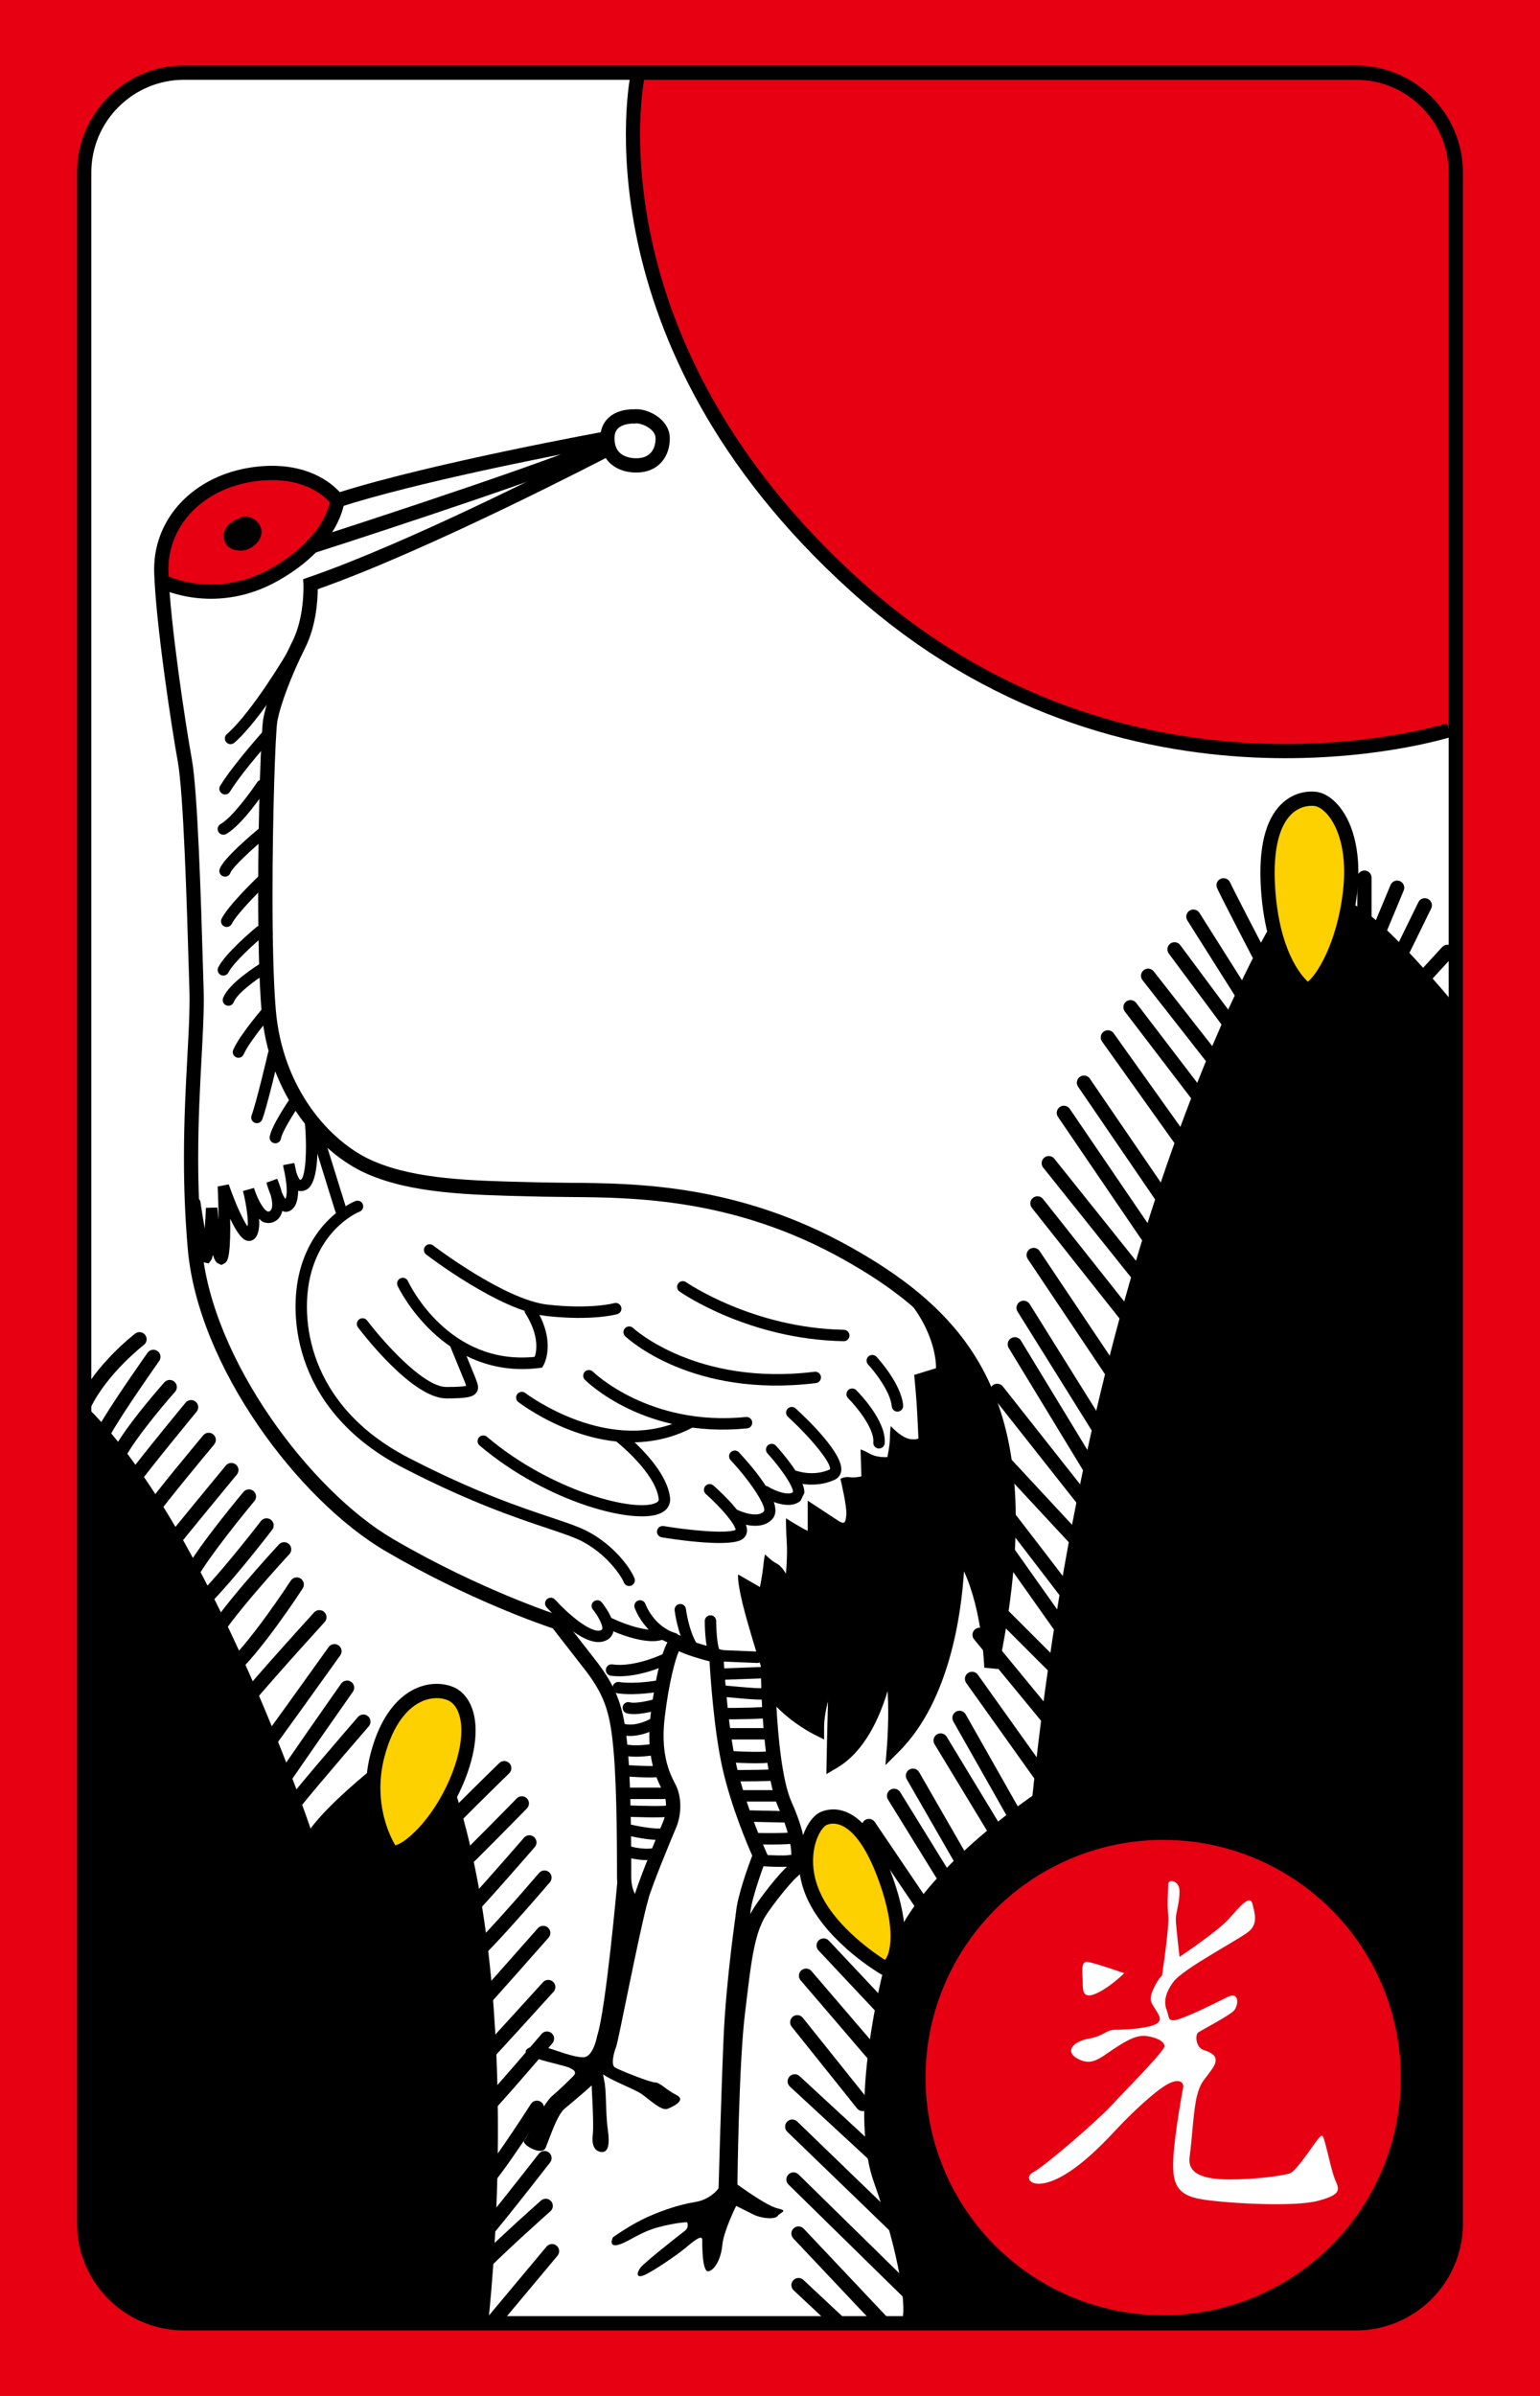 <?xml version="1.0" encoding="iso-8859-1"?>
<!-- Generator: Adobe Illustrator 19.1.0, SVG Export Plug-In . SVG Version: 6.00 Build 0)  -->
<svg version="1.1" id="&#xB808;&#xC774;&#xC5B4;_1" xmlns="http://www.w3.org/2000/svg" xmlns:xlink="http://www.w3.org/1999/xlink"
	 x="0px" y="0px" viewBox="0 0 153.07 238.11" style="enable-background:new 0 0 153.07 238.11;" xml:space="preserve">
<rect style="fill:#E60012;" width="153.07" height="238.11"/>
<g>
	<path style="fill:#FFFFFF;" d="M8.369,16.222L8.035,141.555l22.5,58.167l16.5,30.833l44.5,0.334l38.666-0.834l6.334-42
		l8.166-87.333v-84.5c0,0-2-9-10-9L17.535,7.055C17.535,7.055,9.369,8.388,8.369,16.222z"/>
	<path style="fill:#E60012;" d="M136.035,7.388L63.369,7.222c0,0-3,17.333,8.333,35.833c11.333,18.5,39.999,38.833,72.999,29.333
		V16.222C144.701,16.222,143.703,7.555,136.035,7.388z"/>
	<path style="fill:#E60012;" d="M16.119,57.722c0,0-0.625-6.375,5.25-9.5s11.625,0.25,12.25,1.5c0,0-0.375,4.375-6.375,7.375
		S17.369,58.722,16.119,57.722z"/>
	<path style="fill:#FDD000;" d="M130.244,98.222c0,0-3.625-2.375-4.375-8.875s2.125-10.125,4.375-10
		c2.25,0.125,3.875,3.125,3.875,7.25s-1,9.375-1,9.375S132.119,99.722,130.244,98.222z"/>
	<path style="fill:#FDD000;" d="M36.869,177.847c0,0,0.25-5.625,2.875-8.125s5.5-2.5,6.375,0.125s-1.125,9.125-1.75,10
		s-1.25,3.75-1.25,3.75l-3.5,1.75l-3.375-2.125L36.869,177.847z"/>
	<path style="fill:#FDD000;" d="M88.119,195.597c0,0-4-2.625-6.125-5.375s-2.25-6.875-1.125-8.625s3.875-2,5.875,1.75
		s2.625,8.625,2.625,9.75s0.625,3.375,0.625,3.375L88.119,195.597z"/>
	<path d="M144.369,99.555c0,0-6.834-8.334-9.834-9.667c0,0-2.334,8.667-4.666,8.5c-2.334-0.166-3.334-6.833-3.334-6.833
		s-17.916,29.167-23.916,86.917c0,0-9.75,6.584-13.25,13.417c0,0-0.334,3.832-1.5,3.666c0,0-3.668,13.834-1,21.334
		c2.666,7.5,3.166,12.5,2.832,13.5l46,0.666c0,0,8.834-1.674,9-10.087L144.369,99.555z"/>
	<path d="M18.29,6.513c-5.861,0-10.63,4.769-10.63,10.63v203.825c0,5.861,4.769,10.63,10.63,10.63h116.491
		c5.861,0,10.629-4.769,10.629-10.63V17.143c0-5.861-4.768-10.63-10.629-10.63H18.29z M9.077,220.968V17.143
		c0-5.08,4.133-9.213,9.213-9.213h116.491c5.08,0,9.211,4.133,9.211,9.213v203.825c0,5.08-4.131,9.212-9.211,9.212H18.29
		C13.21,230.18,9.077,226.048,9.077,220.968z"/>
	<path d="M84.561,58.748c27.322,24.656,59.375,14.585,59.695,14.481l-0.439-1.348c-0.312,0.102-31.609,9.906-58.307-14.186
		C58.827,33.616,64.006,7.962,64.061,7.706l-1.385-0.301C62.619,7.668,57.238,34.091,84.561,58.748z"/>
	<circle style="fill:#E60012;" cx="115.619" cy="206.472" r="23.625"/>
	<g>
		<path style="fill:#FFFFFF;" d="M111.744,196.097c0,0-2.875-1-3.625-1.125s-0.5,1.125-0.5,2s0,1.75,1.375,1.125
			S111.744,196.097,111.744,196.097z"/>
		<path style="fill:#FFFFFF;" d="M115.494,196.347c0,0,0.75-4.875,0.625-6s0-2.625,0-3.125s1.125-0.375,1.125,0.75
			s-0.375,2.125-0.375,2.75s0.375,3.75,0.375,3.75s3.75-2.5,4.875-3.75s2.125-2.5,2.375-1.5s0.5,1.875-0.25,2.625
			s-6.625,3.75-7.625,5.125s-0.875,2.25-0.625,2.875s0,1.25,1.375,0.75s3.375-1.5,4.625-2.125s1.125,0.875,0.625,1.375
			s-3.125,1.875-3.5,2.125s-0.25,1.5,0.5,1.75s1.75,0.625,0.875,1.875s-1.125,1.25-1.5,2.625s-0.5,4.375-0.75,6.125s1.5,2.25,4,2.25
			s5.375-0.375,6-0.625c0.625-0.25,2.25-2.75,2.75-3.375s0.5-0.375,0.75,0.5s0.625,2.75,1,3.625s0.625,1.375-1.75,2
			s-8.875,0.25-11.375-0.125s-3.125-1.375-3-4s1-7.25,1-7.25s0-0.875-1.25-0.375s-4,3.125-5.5,4.75s-4,4.125-6.25,5
			s-2.875-0.375-1.875-0.875s6.25-5,7.75-6.625s5.25-5.375,5.25-5.875s-0.875-0.875-1.75-1s-1.75,0.25-3.25,1.25s-2.25,1.75-3.625,1
			s-0.375-1.75,1.125-2s1.625-0.875,2.625-0.875s3-0.125,3.875-0.5s0.5-0.875,0.125-1.5s-0.75-0.875-0.25-2
			S115.494,196.347,115.494,196.347z"/>
	</g>
	<path d="M63.041,40.68c-0.245-0.012-1.623-0.039-2.568,0.85c-0.532,0.499-0.812,1.2-0.812,2.026c0,1.336,0.567,2.118,1.043,2.538
		c0.756,0.667,1.91,0.979,3.087,0.831c1.693-0.211,2.787-1.534,2.787-3.37c0-0.757-0.369-1.476-1.038-2.024
		C64.809,40.933,63.789,40.594,63.041,40.68z M63.174,42.083c0.225-0.045,0.927,0.102,1.467,0.544
		c0.344,0.282,0.519,0.594,0.519,0.928c0,1.125-0.563,1.841-1.546,1.963c-0.602,0.075-1.436-0.014-1.973-0.488
		c-0.374-0.33-0.564-0.827-0.564-1.476c0-0.435,0.119-0.758,0.362-0.99c0.453-0.429,1.276-0.484,1.555-0.47l0.089,0.005
		L63.174,42.083z"/>
	<path d="M33.773,48.908c-0.828-0.907-3.26-2.986-7.969-2.558c-6.129,0.557-10.483,4.832-10.483,10.226
		c0,0.112,0.002,0.224,0.005,0.336c0.171,5.12,1.725,15.362,2.345,18.771c0.57,3.136,0.903,14.298,1.082,20.295l0.074,2.434
		c0.01,0.301,0.014,0.617,0.014,0.946c0,1.582-0.102,3.484-0.218,5.628c-0.159,2.955-0.34,6.325-0.34,10.1
		c0,2.791,0.099,5.803,0.38,9.031c1.017,11.685,10.998,24.972,19.682,30.05c8.192,4.791,15.545,7.311,16.597,7.66
		c0.226,0.289,3.361,4.32,3.361,4.32c1.922,2.562,2.376,4.316,2.694,7.97c0.331,3.797,0.331,10.294,0.331,12.429
		c0,1.793,0.786,3.286,1.789,3.41c0.473,0.059,1.056-0.19,1.274-1.061c0.317-1.267,2.294-6.053,2.797-7.226
		c0.289-0.674,0.433-1.434,0.433-2.173c0-0.756-0.15-1.49-0.451-2.09l-0.088-0.176c-0.416-0.817-1.125-2.212-1.125-4.731
		c0-0.562,0.035-1.18,0.117-1.859c0.41-3.418,1.041-5.743,1.404-6.546c0.793,0.384,2.042,0.752,3.047,1.016
		c0.097,1.657,0.462,7.052,1.321,10.772c0.874,3.788,2.469,7.507,2.923,8.53c-0.349,0.92-1.456,3.937-1.605,5.579
		c-0.015,0.162-0.022,0.314-0.022,0.453c0,1.419,0.706,1.732,1.032,1.801c0.637,0.133,1.268-0.332,1.534-1.131
		c0.273-0.814,2.816-4.042,3.603-4.671c0.514-0.41,0.768-1.15,0.768-2.138c0-1.347-0.473-3.152-1.396-5.207
		c-0.971-2.157-1.357-6.741-1.51-9.493c1.641,1.699,3.604,2.696,3.713,2.751l1.025,0.513v-1.146c0-0.848,0.164-1.763,0.387-2.646
		c-0.078,2.771-0.133,5.751-0.137,5.966l-0.023,1.27l1.094-0.647c2.713-1.607,4.193-4.951,4.994-7.605
		c0.037,0.681,0.061,1.361,0.061,2.001c0,1.888-0.121,3.408-0.123,3.438l-0.154,1.922l1.361-1.363
		c5.02-5.02,6.178-13.69,6.447-17.894c1.846,3.985,2.01,9.509,2.012,9.574l1.402,0.129c1.18-5.708,1.732-10.612,1.732-14.867
		c0-14.499-6.428-21.469-16.414-27.062c-11.2-6.272-21.338-6.344-28.046-6.392l-2.449-0.031l-1.375-0.034
		c-5.821-0.14-11.32-0.271-15.53-2.076c-4.379-1.876-9.089-7.265-9.74-15.075c-0.237-2.845-0.324-7.056-0.324-11.382
		c0-7.913,0.29-16.214,0.481-17.265c0.308-1.691,1.395-4.56,2.77-7.31c1.1-2.199,1.238-4.747,1.245-5.82
		c11.125-3.906,28.771-13.108,28.95-13.202c0,0-0.359-0.687-0.527-1.007c0.277-0.051,0.475-0.087,0.491-0.09l-0.252-1.395
		C60.07,42.889,43.145,45.969,33.773,48.908z M33.752,50.396c7.643-2.457,20.941-5.053,25.292-5.874
		c-3.667,1.888-18.761,9.552-28.406,12.862l-0.503,0.173l0.025,0.532c0,0.006,0.005,0.12,0.005,0.316
		c0,0.863-0.095,3.327-1.098,5.332c-1.43,2.86-2.567,5.878-2.897,7.69c-0.23,1.265-0.508,9.44-0.508,17.276
		c0,4.476,0.09,8.84,0.333,11.743c0.699,8.396,5.825,14.216,10.593,16.259c4.461,1.912,10.093,2.046,16.054,2.19l1.374,0.033
		l2.475,0.032c6.564,0.047,16.482,0.117,27.363,6.211c9.535,5.34,15.674,12.02,15.674,25.957c0,2.884-0.281,6.101-0.832,9.658
		c-0.467-2.52-1.33-5.472-2.939-7.506l-1.289-1.629c0,0,0.025,2.1,0.025,2.131c0,0.851-0.115,11.357-4.812,17.71
		c0.014-0.433,0.021-0.902,0.021-1.409c0-1.99-0.131-4.404-0.658-6.076l-1.379,0.126c-0.01,0.071-0.852,6.378-4.059,9.418
		c0.066-3.317,0.188-8.03,0.297-8.91l-1.336-0.405c-0.076,0.15-1.629,3.293-1.994,6.295c-1.041-0.665-2.688-1.889-3.588-3.491
		l-1.38-2.454l0.054,2.815c0.008,0.359,0.188,8.852,1.729,12.277c0.961,2.132,1.27,3.729,1.27,4.683
		c0,0.534-0.098,0.865-0.232,0.973c-0.83,0.665-3.11,3.475-3.856,4.888c0.002-0.036,0.001-0.065,0.005-0.104
		c0.155-1.712,1.606-5.434,1.621-5.472l0.109-0.281l-0.126-0.274c-0.02-0.043-1.982-4.321-2.954-8.529
		c-0.974-4.221-1.312-10.975-1.315-11.042l-0.026-0.525l-0.51-0.128c-1.455-0.363-3.215-0.916-3.517-1.158
		c-0.221-0.222-0.556-0.301-0.862-0.195c-1.366,0.473-2.181,6.711-2.33,7.957c-0.087,0.728-0.125,1.397-0.125,2.01
		c0,2.88,0.836,4.522,1.277,5.392l0.084,0.167c0.2,0.398,0.299,0.914,0.299,1.451c0,0.553-0.106,1.128-0.317,1.619
		c-0.354,0.825-2.241,5.355-2.769,7.11c-0.182-0.339-0.371-0.895-0.371-1.665c0-2.16,0-8.703-0.336-12.562
		c-0.329-3.775-0.814-5.818-2.973-8.696l-3.653-4.697l-0.198-0.053c-0.078-0.025-7.867-2.541-16.524-7.604
		c-8.207-4.8-18.021-17.869-18.985-28.95c-0.276-3.18-0.375-6.151-0.375-8.908c0-3.743,0.18-7.09,0.338-10.023
		c0.116-2.164,0.22-4.084,0.22-5.704c0-0.344-0.005-0.675-0.015-0.992l-0.074-2.43c-0.192-6.458-0.515-17.266-1.104-20.506
		c-0.614-3.379-2.154-13.519-2.322-18.564c-0.003-0.095-0.005-0.19-0.005-0.284c0-4.644,3.819-8.332,9.194-8.82
		c4.979-0.452,6.939,2.25,7.02,2.365l0.3,0.427L33.752,50.396z"/>
	<path d="M27.017,56.44c-5.419,3.096-10.143,0.905-10.341,0.81l-0.616,1.276c0.225,0.109,5.572,2.623,11.66-0.855
		c6.087-3.478,6.506-7.711,6.521-7.89l-1.412-0.123C32.815,49.808,32.408,53.36,27.017,56.44z"/>
	<path d="M30.486,53.713l0.433,1.35c0.213-0.068,21.449-6.878,29.054-10.02l-0.541-1.31C51.879,46.852,30.699,53.645,30.486,53.713z
		"/>
	<path d="M28.595,64.77c-0.035,0.059-3.485,5.947-6.051,8.192c-0.235,0.207-0.259,0.565-0.053,0.8
		c0.207,0.235,0.564,0.259,0.8,0.053c2.705-2.367,6.138-8.226,6.283-8.474c0.158-0.271,0.067-0.618-0.204-0.775
		C29.1,64.408,28.753,64.499,28.595,64.77z"/>
	<path d="M26.448,72.341c-0.131,0.145-3.217,3.563-4.562,5.749c-0.164,0.267-0.081,0.616,0.186,0.78
		c0.267,0.164,0.616,0.081,0.78-0.186c1.29-2.098,4.406-5.549,4.437-5.584c0.21-0.232,0.192-0.591-0.04-0.801
		C27.017,72.091,26.658,72.109,26.448,72.341z"/>
	<path d="M25.563,77.741c-0.628,0.942-2.506,3.523-3.637,4.152c-0.274,0.152-0.372,0.497-0.22,0.771
		c0.152,0.273,0.497,0.372,0.771,0.22c1.575-0.875,3.783-4.144,4.029-4.514c0.174-0.26,0.103-0.612-0.157-0.786
		C26.089,77.41,25.738,77.48,25.563,77.741z"/>
	<path d="M26.01,82.116c-0.89,0.729-3.821,3.188-4.179,4.26c-0.099,0.297,0.061,0.618,0.358,0.717
		c0.297,0.099,0.618-0.061,0.717-0.358c0.174-0.521,2.119-2.347,3.821-3.74c0.243-0.198,0.278-0.556,0.08-0.798
		C26.609,81.954,26.252,81.918,26.01,82.116z"/>
	<path d="M25.978,86.81c-0.331,0.314-3.259,3.109-3.951,4.492c-0.14,0.28-0.027,0.621,0.254,0.761c0.28,0.14,0.621,0.027,0.76-0.254
		c0.51-1.02,2.856-3.36,3.717-4.175c0.227-0.215,0.237-0.574,0.021-0.801C26.565,86.604,26.206,86.595,25.978,86.81z"/>
	<path d="M25.506,92.12c-0.316,0.264-3.111,2.616-3.811,4.015c-0.14,0.28-0.026,0.621,0.253,0.76c0.28,0.14,0.621,0.026,0.76-0.253
		c0.503-1.006,2.713-2.977,3.522-3.651c0.241-0.201,0.273-0.558,0.073-0.798C26.103,91.952,25.746,91.919,25.506,92.12z"/>
	<path d="M25.907,95.738c-0.324,0.198-3.183,1.977-3.735,3.451c-0.11,0.293,0.039,0.62,0.332,0.73c0.293,0.11,0.62-0.039,0.73-0.332
		c0.314-0.837,2.169-2.212,3.265-2.882c0.267-0.164,0.351-0.512,0.188-0.78C26.522,95.659,26.174,95.575,25.907,95.738z"/>
	<path d="M26.275,100.015c-0.098,0.111-2.397,2.749-3.091,4.31c-0.127,0.286,0.001,0.62,0.288,0.748
		c0.286,0.127,0.62-0.001,0.748-0.288c0.624-1.404,2.886-3.998,2.909-4.024c0.206-0.235,0.182-0.594-0.054-0.8
		C26.84,99.755,26.481,99.779,26.275,100.015z"/>
	<path d="M26.65,104.593c-0.011,0.05-1.164,4.98-1.646,6.263c-0.11,0.293,0.039,0.62,0.332,0.73c0.293,0.11,0.62-0.039,0.73-0.332
		c0.507-1.352,1.64-6.198,1.689-6.404c0.071-0.305-0.119-0.61-0.423-0.681C27.026,104.099,26.721,104.288,26.65,104.593z"/>
	<path d="M28.901,109.067c-0.318,0.463-1.914,2.825-2.092,3.895c-0.052,0.309,0.157,0.601,0.466,0.652
		c0.309,0.052,0.601-0.157,0.652-0.466c0.106-0.638,1.226-2.448,1.908-3.439c0.177-0.258,0.112-0.611-0.146-0.789
		C29.432,108.744,29.079,108.809,28.901,109.067z"/>
	<path d="M30.817,110.991c-0.294,0.027-0.516,0.274-0.516,0.564c0,0.017,0,0.034,0.002,0.052c0.073,0.803,0.107,1.607,0.107,2.347
		c0,1.711-0.183,3.077-0.491,3.276c0,0-0.059,0.024-0.071,0.029c-0.115-0.049-0.273-0.375-0.403-0.797
		c-0.071-0.366-0.145-0.688-0.196-0.884l-1.111,0.214c0.018,0.149,0.071,0.421,0.143,0.721c0.128,0.64,0.221,1.297,0.221,1.828
		c0,0.366-0.051,0.632-0.133,0.815c-0.107-0.142-0.226-0.359-0.352-0.653c-0.17-0.665-0.408-1.223-0.47-1.355l-1.062,0.386
		c0.095,0.359,0.246,0.811,0.425,1.252c0.079,0.316,0.149,0.639,0.149,0.907c0,0.33-0.078,0.588-0.279,0.689
		c-0.072,0.035-0.121,0.037-0.192,0.006c-0.504-0.217-1.1-1.519-1.344-2.329l-1.093,0.301c0.306,1.227,0.485,2.49,0.485,3.251
		c0,0.128-0.03,0.162-0.04,0.259c-0.501-0.709-1.29-2.51-1.859-4.165l-1.103,0.212c0.054,1.098,0.083,2.241,0.096,3.304
		c-0.048-0.408-0.095-0.821-0.132-1.218l-1.131,0.031c-0.026,0.681-0.069,1.389-0.117,2.063c-0.148-0.833-0.297-1.747-0.422-2.621
		c-0.044-0.31-0.331-0.525-0.641-0.481c-0.31,0.045-0.525,0.332-0.481,0.642c0.809,5.668,1.152,5.746,1.55,5.836l0.38,0.087
		l0.269-0.354c0.06-0.089,0.107-0.306,0.157-0.501c0.215,0.712,0.405,0.803,0.548,0.871l0.291,0.139l0.348-0.186
		c0.203-0.135,0.538-0.358,0.538-3.56c0-0.247-0.009-0.573-0.013-0.857c0.508,1.071,1.069,1.972,1.584,2.159
		c0.241,0.088,0.49,0.066,0.702-0.061c0.446-0.268,0.61-0.928,0.61-1.758c0-0.105-0.027-0.233-0.032-0.344
		c0.133,0.11,0.252,0.258,0.401,0.322c0.38,0.164,0.778,0.153,1.149-0.033c0.466-0.233,0.668-0.633,0.781-1.072
		c0.038,0.016,0.067,0.063,0.107,0.073c0.192,0.052,0.568,0.086,0.927-0.274c0.391-0.391,0.521-1.062,0.531-1.776
		c0.278,0.055,0.568,0.029,0.85-0.132c1.338-0.765,1.11-4.947,0.95-6.71C31.405,111.192,31.129,110.962,30.817,110.991z"/>
	<path d="M31.367,112.18c-0.299,0.093-0.466,0.411-0.373,0.71l2.333,7.499c0.093,0.3,0.411,0.467,0.71,0.373
		c0.299-0.093,0.466-0.41,0.373-0.709l-2.333-7.501C31.983,112.254,31.666,112.087,31.367,112.18z"/>
	<path d="M35.329,119.36c-0.167,0.066-4.116,1.665-5.508,6.882c-1.248,4.68-0.486,14.085,10.288,19.65
		c6.608,3.413,11.216,4.955,14.266,5.976c1.594,0.533,2.745,0.919,3.561,1.354c2.336,1.246,3.775,3.299,4.073,4.044
		c0.116,0.29,0.446,0.432,0.737,0.316c0.291-0.116,0.432-0.446,0.316-0.737c-0.427-1.067-2.052-3.268-4.593-4.622
		c-0.899-0.48-2.089-0.878-3.735-1.429c-3.016-1.009-7.575-2.534-14.105-5.908c-10.134-5.235-10.873-13.998-9.712-18.35
		c1.238-4.642,4.681-6.062,4.827-6.119c0.291-0.115,0.433-0.444,0.318-0.735C35.947,119.391,35.62,119.247,35.329,119.36z"/>
	<path d="M35.693,131.121c-0.25,0.188-0.299,0.544-0.11,0.794c0.546,0.723,5.434,7.06,8.786,7.06c2.029,0,2.673-0.128,2.995-0.593
		c0.281-0.406,0.119-0.835-0.024-1.214l-0.1-0.274l-1.518-3.714c0.118,0.29-0.015,0.634-0.305,0.752
		c-0.29,0.119-0.616-0.008-0.734-0.297l1.482,3.618l0.114,0.315c0,0,0.027,0.082,0.054,0.164c-0.234,0.053-0.763,0.107-1.964,0.107
		c-2.364,0-6.491-4.771-7.881-6.608C36.298,130.982,35.943,130.933,35.693,131.121z"/>
	<path d="M39.796,127.041c-0.284,0.132-0.407,0.468-0.276,0.752c0.044,0.094,4.452,9.362,14.085,8.158l0.278-0.035l0.141-0.241
		c0.055-0.094,1.315-2.337-0.843-5.756c-0.167-0.265-0.518-0.344-0.782-0.177c-0.171,0.108-0.264,0.292-0.264,0.481
		c0,0.103,0.028,0.208,0.087,0.302c0.863,1.366,1.088,2.474,1.088,3.258c0,0.53-0.089,0.85-0.168,1.065
		c-8.57,0.856-12.432-7.183-12.594-7.53C40.417,127.032,40.081,126.909,39.796,127.041z"/>
	<path d="M42.252,123.877c-0.19,0.248-0.144,0.604,0.105,0.795c0.298,0.229,7.345,5.601,11.949,6.113
		c4.559,0.507,6.952-0.157,7.052-0.186c0.301-0.086,0.474-0.398,0.389-0.699c-0.085-0.301-0.398-0.476-0.699-0.392
		c-0.023,0.007-2.308,0.628-6.617,0.149c-4.29-0.477-11.313-5.832-11.384-5.887C42.799,123.581,42.442,123.628,42.252,123.877z"/>
	<path d="M67.404,127.563c-0.18,0.257-0.117,0.61,0.139,0.79c0.278,0.194,6.917,4.767,16.316,4.935
		c0.312,0.006,0.57-0.243,0.576-0.557c0.006-0.312-0.244-0.571-0.557-0.576c-9.038-0.162-15.62-4.686-15.686-4.732
		C67.937,127.245,67.583,127.308,67.404,127.563z"/>
	<path d="M62.123,132c-0.214,0.227-0.205,0.585,0.022,0.8c0.267,0.253,6.67,6.167,18.96,4.651c0.311-0.038,0.531-0.321,0.492-0.632
		c-0.037-0.311-0.32-0.531-0.631-0.493c-11.73,1.446-17.98-4.292-18.042-4.35C62.697,131.762,62.338,131.772,62.123,132z"/>
	<path d="M58.134,136.321c-0.221,0.222-0.221,0.58,0,0.801c0.239,0.239,5.974,5.846,16.124,4.831
		c0.312-0.031,0.539-0.309,0.508-0.621c-0.031-0.312-0.309-0.539-0.621-0.508c-9.593,0.96-15.155-4.449-15.21-4.504
		C58.713,136.1,58.354,136.101,58.134,136.321z"/>
	<path d="M51.419,138.543c-0.191,0.249-0.145,0.604,0.104,0.795c0.366,0.281,9.047,6.839,17.274,2.554
		c0.278-0.145,0.386-0.487,0.241-0.765c-0.145-0.278-0.487-0.386-0.765-0.241c-7.58,3.947-15.976-2.382-16.06-2.446
		C51.966,138.249,51.61,138.296,51.419,138.543z"/>
	<path d="M61.258,142.536c-0.194,0.246-0.153,0.603,0.092,0.797c0.038,0.03,3.82,3.057,4.122,5.622
		c0.015,0.124,0.007,0.246-0.237,0.377c-1.911,1.025-10.334-1.032-16.833-6.543c-0.239-0.202-0.597-0.173-0.799,0.066
		c-0.202,0.238-0.173,0.597,0.066,0.799c6.755,5.727,15.639,7.999,18.103,6.677c0.609-0.327,0.903-0.862,0.827-1.509
		c-0.357-3.03-4.373-6.243-4.544-6.378C61.809,142.25,61.452,142.291,61.258,142.536z"/>
	<path d="M70.111,147.679c-0.096,0.108-0.143,0.242-0.143,0.376c0,0.156,0.064,0.312,0.191,0.425
		c1.574,1.393,2.945,3.053,2.956,3.562c-1.006,0.423-4.912-0.006-7.154-0.38c-0.309-0.051-0.601,0.157-0.652,0.467
		c-0.052,0.309,0.157,0.601,0.466,0.652c0.631,0.105,6.214,1.006,7.823,0.292c0.355-0.158,0.582-0.447,0.639-0.813
		c0.207-1.339-2.257-3.684-3.327-4.63C70.676,147.423,70.318,147.444,70.111,147.679z"/>
	<path d="M72.649,144.307c-0.229,0.213-0.243,0.571-0.03,0.801c2.184,2.353,3.576,4.662,3.318,5.079
		c-0.577,0.673-2.147,0.111-2.65-0.14c-0.28-0.139-0.62-0.023-0.76,0.255c-0.139,0.28-0.026,0.62,0.254,0.76
		c0.111,0.056,2.744,1.347,4.017-0.138c1.156-1.349-1.601-4.706-3.348-6.588C73.238,144.106,72.879,144.093,72.649,144.307z"/>
	<path d="M76.32,143.636c-0.123,0.112-0.186,0.266-0.186,0.419c0,0.137,0.05,0.273,0.148,0.382c1.381,1.515,2.538,3.262,2.538,3.812
		c0,0.017-0.004,0.03-0.006,0.045c-0.48,0.362-1.756-0.109-2.482-0.555c-0.267-0.163-0.616-0.08-0.779,0.186
		c-0.164,0.268-0.081,0.616,0.186,0.779c0.257,0.158,2.55,1.517,3.826,0.453l0.381-0.777c0.098-1.429-2.336-4.172-2.824-4.707
		C76.91,143.441,76.551,143.425,76.32,143.636z"/>
	<path d="M78.283,140.006c-0.1,0.109-0.148,0.246-0.148,0.383c0,0.153,0.062,0.307,0.184,0.418c2.271,2.077,4.184,4.439,4.184,5.138
		c0,0.031-0.006,0.058-0.014,0.082c-0.008,0.005-0.021,0.012-0.021,0.012c-1.59,0.723-3.223,0.156-3.238,0.15
		c-0.295-0.105-0.619,0.048-0.725,0.342c-0.107,0.294,0.045,0.617,0.338,0.725c0.084,0.03,2.072,0.734,4.094-0.184
		c0.373-0.169,0.611-0.478,0.674-0.868c0.27-1.699-3.396-5.2-4.525-6.232C78.853,139.759,78.494,139.775,78.283,140.006z"/>
	<path d="M84.301,138.153c-0.221,0.222-0.221,0.58,0,0.802c0.736,0.738,2.621,2.964,2.502,4.387
		c-0.025,0.311,0.207,0.586,0.52,0.612c0.31,0.025,0.586-0.206,0.611-0.519c0.184-2.198-2.521-4.973-2.83-5.282
		C84.881,137.933,84.521,137.933,84.301,138.153z"/>
	<path d="M86.314,134.808c-0.228,0.213-0.24,0.571-0.027,0.801c0.611,0.656,2.227,2.685,2.35,4.16
		c0.025,0.312,0.301,0.544,0.611,0.518c0.312-0.026,0.545-0.301,0.52-0.612c-0.182-2.171-2.551-4.732-2.652-4.84
		C86.902,134.606,86.545,134.594,86.314,134.808z"/>
	<path d="M54.365,158.925c-0.233,0.209-0.252,0.567-0.043,0.801c0.579,0.645,3.569,3.848,5.541,3.426
		c0.679-0.146,0.952-0.544,1.061-0.853c0.394-1.115-0.858-2.744-1.114-3.059c-0.197-0.243-0.553-0.281-0.797-0.084
		c-0.243,0.196-0.281,0.553-0.084,0.797c0.534,0.661,1.045,1.632,0.926,1.968c-0.023,0.064-0.137,0.102-0.229,0.121
		c-0.984,0.211-3.2-1.671-4.459-3.074C54.957,158.735,54.598,158.716,54.365,158.925z"/>
	<path d="M60.108,161.101c-0.136,0.282-0.018,0.621,0.264,0.757c0.396,0.19,3.919,1.842,5.734,1.004
		c0.285-0.131,0.409-0.468,0.277-0.752c-0.131-0.284-0.468-0.408-0.752-0.277c-1.004,0.464-3.457-0.365-4.766-0.996
		C60.583,160.7,60.244,160.818,60.108,161.101z"/>
	<path d="M63.43,159.062c-0.295,0.104-0.45,0.427-0.347,0.722c0.04,0.113,1.002,2.782,3.747,3.605c0.3,0.09,0.616-0.08,0.706-0.38
		c0.09-0.3-0.08-0.616-0.38-0.706c-2.182-0.654-2.996-2.873-3.004-2.896C64.048,159.113,63.725,158.959,63.43,159.062z"/>
	<path d="M67.552,159.409c-0.311,0.036-0.533,0.318-0.497,0.629c0.011,0.092,0.274,2.261,1.198,3.844
		c0.158,0.271,0.505,0.362,0.775,0.204c0.271-0.157,0.362-0.505,0.204-0.774c-0.803-1.377-1.049-3.387-1.052-3.406
		C68.145,159.595,67.863,159.372,67.552,159.409z"/>
	<path d="M70.619,160.53c-0.313,0-0.567,0.253-0.567,0.566c0,0.242,0.012,2.393,0.421,3.349c0.123,0.287,0.456,0.421,0.744,0.298
		c0.288-0.124,0.421-0.457,0.298-0.745c-0.239-0.559-0.329-2.076-0.329-2.901C71.186,160.783,70.932,160.529,70.619,160.53z"/>
	<path d="M71.769,164.555c-0.013,0.312-0.288,0.556-0.6,0.542l4.075,0.169c0.312,0.013,0.554-0.232,0.566-0.544
		c0.013-0.312-0.254-0.577-0.566-0.591l-4.008-0.165C71.549,163.979,71.781,164.242,71.769,164.555z"/>
	<path d="M76.369,167.889c0,0-1.334-4.001-2.25-7.334c-0.916-3.333-0.75-4.083-0.75-4.083l2.167,1.25c0,0,0.25-1.249,0.333-2.083
		s0.167-1.167,0.167-1.167s0.666,0.667,1.166,0.917s0.918,1,0.918,1s0.166-1.834,0.082-3.084c-0.082-1.25-0.082-2.416-0.082-2.416
		s1.584,1,2.166,1.25v-3c0,0,2.166,1.416,2.916,1.916s0.834,0.333,0.918-0.5c0.082-0.833-0.584-3.583-0.584-3.583
		s0.416-0.251,0.916-0.167s1.168-0.083,1.168-0.083l-0.084-2.667c0,0,0.166,0,0.916,0.417c0.75,0.417,1.75,0.333,1.75,0.333
		s0.25-1.166,0.25-1.833c0-0.667,0.084-1.25,0.084-1.25s0.584,0.666,1.334,1.083c0.75,0.417,1.416,0.167,1.416,0.167
		s-0.084-2.083-0.166-3.333c-0.084-1.25-0.25-3-0.25-3l2.166-0.667c0,0,0.168-3.333-3-7c0,0,0.916,0.166,2.416,1.583
		c1.5,1.417,4.666,3.418,7,13.584s-0.5,18.416-0.5,18.416l-0.666-1c0,0-0.834-4.834-2.916-7.25c0,0-0.334,4.917-2.084,11.167
		s-4.084,7.417-4.084,7.417l-0.416-6.167c0,0-0.668-0.499-0.834,0.417s-1.666,4.584-4.5,7.25c0,0-1-5.5-0.832-6.75
		c0.166-1.25-0.584,0-0.918,0.75c-0.332,0.75-1,3-1,3S77.369,169.223,76.369,167.889z"/>
	<path d="M65.711,164.459c-0.027,0.012-2.713,1.256-4.846,0.951c-0.31-0.044-0.597,0.172-0.641,0.481
		c-0.044,0.31,0.171,0.597,0.481,0.642c2.473,0.353,5.366-0.991,5.488-1.049c0.283-0.133,0.405-0.471,0.272-0.754
		C66.332,164.447,65.995,164.325,65.711,164.459z"/>
	<path d="M65.349,166.997c-0.021,0.004-2.182,0.396-3.817,0.163c-0.31-0.044-0.597,0.171-0.641,0.481
		c-0.044,0.31,0.171,0.597,0.481,0.642c1.821,0.26,4.088-0.153,4.184-0.171c0.308-0.058,0.511-0.352,0.454-0.661
		C65.953,167.144,65.657,166.94,65.349,166.997z"/>
	<path d="M65.126,168.845c-0.764,0.222-2.049,0.473-2.511,0.334c-0.3-0.09-0.616,0.08-0.706,0.38c-0.09,0.3,0.08,0.616,0.38,0.706
		c0.946,0.284,2.794-0.227,3.155-0.332c0.301-0.087,0.473-0.402,0.386-0.702C65.742,168.93,65.427,168.757,65.126,168.845z"/>
	<path d="M64.513,170.892c-0.015,0.008-1.468,0.786-2.623,0.379c-0.295-0.104-0.619,0.051-0.723,0.346
		c-0.104,0.295,0.051,0.619,0.346,0.723c1.637,0.578,3.467-0.411,3.544-0.453c0.274-0.15,0.374-0.494,0.224-0.769
		C65.132,170.843,64.788,170.742,64.513,170.892z"/>
	<path d="M65.169,173.25c-0.521,0.108-2.073,0.336-2.988,0.091c-0.303-0.081-0.613,0.099-0.694,0.401
		c-0.081,0.303,0.099,0.613,0.401,0.694c1.365,0.364,3.426-0.059,3.512-0.077c0.307-0.063,0.503-0.364,0.439-0.67
		C65.776,173.383,65.476,173.186,65.169,173.25z"/>
	<path d="M61.637,175.93c-0.023,0.312,0.212,0.584,0.524,0.607c0.235,0.018,2.324,0.167,3.104,0.081
		c0.311-0.034,0.536-0.314,0.501-0.626c-0.035-0.311-0.314-0.535-0.626-0.501c-0.572,0.064-2.284-0.04-2.896-0.085
		C61.932,175.383,61.66,175.618,61.637,175.93z"/>
	<path d="M61.869,177.654c-0.313,0-0.567,0.254-0.567,0.567c0,0.313,0.254,0.567,0.567,0.567h4.083c0.313,0,0.567-0.254,0.567-0.567
		c0-0.314-0.254-0.567-0.567-0.567H61.869z"/>
	<path d="M66.397,179.422c-0.367,0.092-2.494,0.063-4.337-0.017c-0.313-0.014-0.578,0.229-0.591,0.542
		c-0.014,0.312,0.229,0.577,0.542,0.591c0.654,0.028,3.952,0.161,4.663-0.017c0.304-0.076,0.488-0.384,0.412-0.688
		C67.009,179.53,66.701,179.346,66.397,179.422z"/>
	<path d="M62.065,181.764c-0.069,0.306,0.123,0.609,0.428,0.678c0.643,0.146,2.803,0.597,3.638,0.318
		c0.297-0.1,0.457-0.42,0.358-0.718c-0.099-0.297-0.42-0.457-0.717-0.358c-0.37,0.124-1.861-0.084-3.03-0.348
		C62.438,181.267,62.134,181.459,62.065,181.764z"/>
	<path d="M61.75,183.784c-0.103,0.295,0.051,0.618,0.346,0.722c0.064,0.022,1.575,0.547,3.121,0.274
		c0.308-0.055,0.514-0.349,0.46-0.657c-0.054-0.309-0.348-0.514-0.657-0.46c-1.246,0.22-2.534-0.222-2.547-0.227
		C62.178,183.334,61.854,183.489,61.75,183.784z"/>
	<path d="M76.032,165.654l-4.606,0.168c0.313-0.012,0.579,0.233,0.59,0.546c0.012,0.313-0.23,0.575-0.544,0.587l4.56-0.166
		c0.312-0.012,0.578-0.275,0.566-0.588C76.586,165.888,76.344,165.644,76.032,165.654z"/>
	<path d="M71.219,168.006c-0.027,0.312,0.248,0.588,0.56,0.615l0.653,0.06c2.193,0.21,3.469,0.299,3.925,0.169
		c0.295-0.084,0.459-0.385,0.381-0.683c-0.076-0.298-0.387-0.478-0.687-0.409c-0.398,0.092-2.741-0.133-3.511-0.206l-0.755-0.064
		C71.474,167.462,71.246,167.694,71.219,168.006z"/>
	<path d="M76.281,169.599c-0.331,0.088-2.503,0.14-4.412,0.139c-0.313,0-0.567,0.254-0.567,0.567c0,0.313,0.253,0.566,0.567,0.567
		c1.255,0,4.232-0.019,4.762-0.195c0.291-0.098,0.439-0.403,0.352-0.697C76.895,169.686,76.576,169.52,76.281,169.599z"/>
	<path d="M71.869,171.737c-0.313,0-0.567,0.254-0.567,0.567c0,0.313,0.254,0.567,0.567,0.567h4.583c0.314,0,0.568-0.254,0.568-0.567
		c0-0.314-0.254-0.567-0.568-0.567H71.869z"/>
	<path d="M76.539,174.012c-0.507,0.152-2.819,0.078-4.298-0.022c-0.312-0.021-0.583,0.215-0.604,0.527
		c-0.021,0.311,0.214,0.582,0.527,0.604c0.629,0.043,3.813,0.244,4.702-0.022c0.299-0.09,0.469-0.406,0.379-0.706
		C77.154,174.092,76.838,173.922,76.539,174.012z"/>
	<path d="M76.857,175.829c-0.312,0.053-2.374,0.076-3.739,0.076c-0.313-0.001-0.567,0.253-0.567,0.566
		c0,0.312,0.253,0.566,0.567,0.567c0.564,0,3.407-0.004,3.926-0.091c0.309-0.053,0.518-0.345,0.467-0.653
		C77.459,175.986,77.166,175.777,76.857,175.829z"/>
	<path d="M73.202,177.904c-0.313,0-0.567,0.254-0.567,0.567c0,0.313,0.254,0.567,0.567,0.567h4.333c0.314,0,0.568-0.254,0.568-0.567
		c0-0.314-0.254-0.567-0.568-0.567H73.202z"/>
	<path d="M74.655,180.484c-0.007,0.312-0.271,0.561-0.583,0.554l3.85,0.084c0.312,0.006,0.559-0.242,0.566-0.555
		c0.006-0.314-0.254-0.573-0.566-0.58l-3.818-0.082C74.418,179.912,74.662,180.171,74.655,180.484z"/>
	<path d="M78.85,182.081c-0.705,0.128-3.162,0.097-4.049,0.074c-0.312-0.009-0.573,0.238-0.581,0.552
		c-0.008,0.313,0.24,0.573,0.552,0.581c0.339,0.009,3.334,0.081,4.282-0.092c0.309-0.056,0.514-0.352,0.457-0.659
		C79.453,182.229,79.158,182.024,78.85,182.081z"/>
	<path d="M75.053,184.852c-0.021,0.312,0.217,0.582,0.529,0.602c1.236,0.08,2.804,0.139,3.248-0.039
		c0.277-0.111,0.4-0.414,0.305-0.699c-0.096-0.285-0.418-0.438-0.707-0.36c-0.27,0.073-1.649,0.04-2.773-0.032
		C75.342,184.303,75.073,184.54,75.053,184.852z"/>
	<path d="M73.173,189.972c0,0-1,6.75-1.25,12.5s-0.5,15-0.5,15s-0.75,1.125-2.375,1.375s-3.75,1-5.25,1.75s-2.875,1.75-2.875,1.75
		s-0.5,1,0.5,0.75s2.125-1.25,4-1.75s2.875-0.5,2.875-0.5s0.25,0.5-0.25,0.875s-4,3.125-4.375,3.625s-0.5,1.125,0.375,0.75
		s3.25-2,4-2.625s1.75-1.5,1.75-0.875s0,3.25,0.625,3.125s1.25-1.25,1.375-2.625s1.375-3.875,1.375-3.875s1,0.5,1.75,0.875
		s2.126,0.5,2.376,0.125s1.125-0.5,0-0.75c-1.126-0.25-4.001-2.375-4.001-2.375s0.125-11.875,0.75-17s0.875-8.125,2.375-10.25
		l-1.5,0.75L73.173,189.972z"/>
	<path d="M61.355,187.076c0,0-1.125,12.625-2,15.25c0,0-0.375,2.125-1.375,2.125s-2.5-0.625-3.75-1s-2.5,0.25-1.75,0.75
		s3.375,1,4,1.25s0.875,0.5,0.5,0.875s-1.25,1.25-2.125,2s-2.375,4-2.75,4.375s1.75,1.625,2.125,0.75s1.125-3.25,1.875-3.875
		s3-2.5,3.375-3s-0.375-1.125,0.375-0.5s3.125,1.5,3.875,2s2,1.75,2.625,1.5s1.875-0.875,0.875-1.375s-1.625-1.25-2.125-1.25
		s-3.625-1.25-4-1.5s-0.125-1.375,0.125-2s2.25-11.25,3.25-14.875l-1.5-0.25L61.355,187.076z"/>
	<path d="M59.422,205.852c0,0-0.625,0.75-0.625,1.125s0.25,4.125,0.125,5.125s0.125,1.625,0.75,1.75s1-0.375,0.75-2.125
		s-0.125-4-0.375-5S60.172,205.602,59.422,205.852z"/>
	<path d="M23.869,51.472c0,0-1.625,0.5-1.625,1.75s1,1.5,1.75,1.5s2-0.75,2-1.875S24.494,50.972,23.869,51.472z"/>
	<path d="M40.925,168.005c-1.301,0.723-3.064,2.385-4.075,6.202c-1.567,5.92,1.317,10.083,1.44,10.258l0.115,0.162l0.184,0.079
		c0.407,0.175,0.897,0.149,1.456-0.074c1.708-0.683,4.308-3.409,5.975-7.298c1.351-3.152,1.624-6.044,0.749-7.933
		c-0.436-0.941-1.136-1.583-2.025-1.857C43.504,167.163,42.148,167.326,40.925,168.005z M37.81,177.683
		c0-0.957,0.116-2.002,0.41-3.112c0.883-3.336,2.333-4.737,3.393-5.326c0.882-0.489,1.846-0.612,2.713-0.345
		c0.501,0.154,0.891,0.523,1.157,1.097c0.25,0.542,0.374,1.217,0.374,1.988c0,1.368-0.388,3.037-1.14,4.791
		c-1.852,4.32-4.61,6.488-5.43,6.609C38.884,182.7,37.81,180.611,37.81,177.683z"/>
	<path d="M81.59,180.07c-0.686,0.293-1.338,1.137-1.748,2.256c-0.355,0.971-1.014,3.566,0.561,6.713
		c2.07,4.14,6.902,7.007,7.107,7.127l0.103,0.061l0.117,0.023c0.457,0.091,0.938-0.109,1.316-0.549
		c0.49-0.57,1.918-2.918-0.344-9.219c-1.244-3.466-2.758-5.606-4.496-6.364C83.029,179.605,82.062,179.868,81.59,180.07z
		 M81.67,188.405c-0.656-1.311-0.855-2.496-0.855-3.456c0-0.984,0.209-1.731,0.357-2.136c0.326-0.89,0.762-1.349,0.977-1.44
		c0.318-0.137,0.838-0.24,1.492,0.044c0.939,0.41,2.35,1.704,3.729,5.544c0.877,2.445,1.148,4.226,1.148,5.471
		c0,1.438-0.352,2.131-0.559,2.344C86.957,194.138,83.293,191.651,81.67,188.405z"/>
	<path d="M127.383,79.888c-1.613,1.555-2.305,4.373-2.055,8.378c0.516,8.261,4.006,10.62,4.154,10.717l0.176,0.114h0.211
		c1.756,0,4.393-4.667,5.037-10.463c0.389-3.51-0.254-6.595-1.766-8.463c-0.709-0.877-1.551-1.405-2.369-1.487
		C130.189,78.625,128.693,78.625,127.383,79.888z M126.742,88.178c-0.031-0.513-0.047-0.993-0.047-1.442
		c0-3.443,0.881-5.065,1.672-5.828c0.885-0.852,1.877-0.853,2.264-0.815c0.426,0.042,0.951,0.405,1.408,0.969
		c0.514,0.634,1.564,2.33,1.564,5.561c0,0.569-0.031,1.187-0.105,1.854c-0.59,5.315-2.689,8.484-3.506,9.083
		C129.256,96.87,127.131,94.375,126.742,88.178z"/>
	<path d="M48.535,230.722c0,0,3.667-31.333-3.333-52.833c0,0-2,5-5.833,5.833c0,0-3-0.833-2.5-7.833c0,0-4.167,3.333-6,5.833
		c0,0-10-29.667-22-41.667c0,0-0.5,0.5-0.5,1.5s-0.167,80.834-0.167,80.834s1.509,8.5,10.088,8.5L48.535,230.722z"/>
	<path d="M13.437,132.534c-0.159,0.122-3.904,3.021-5.707,6.755c-0.17,0.352-0.021,0.776,0.33,0.946
		c0.352,0.17,0.777,0.021,0.946-0.33c1.653-3.426,5.257-6.219,5.293-6.246c0.31-0.238,0.369-0.684,0.13-0.994
		C14.192,132.354,13.748,132.296,13.437,132.534z"/>
	<path d="M14.665,134.438c-0.149,0.211-3.662,5.183-4.916,7.44c-0.19,0.342-0.066,0.772,0.275,0.963
		c0.342,0.19,0.773,0.067,0.964-0.275c1.217-2.19,4.798-7.259,4.834-7.31c0.226-0.319,0.15-0.762-0.169-0.987
		C15.333,134.042,14.891,134.118,14.665,134.438z"/>
	<path d="M16.339,137.376c-0.524,0.59-5.134,5.823-5.66,8.059c-0.089,0.381,0.146,0.763,0.528,0.852
		c0.381,0.09,0.762-0.146,0.852-0.527c0.376-1.599,3.982-5.914,5.34-7.441c0.26-0.292,0.233-0.74-0.059-1
		C17.047,137.057,16.599,137.083,16.339,137.376z"/>
	<path d="M18.447,139.395c-0.194,0.235-4.783,5.793-6.403,8.036c-0.229,0.317-0.158,0.76,0.16,0.989
		c0.317,0.229,0.76,0.158,0.99-0.159c1.593-2.206,6.299-7.906,6.347-7.964c0.249-0.302,0.206-0.748-0.095-0.997
		C19.143,139.051,18.697,139.094,18.447,139.395z"/>
	<path d="M20.199,142.643c-0.515,0.618-5.049,6.066-5.682,7.078c-0.208,0.332-0.106,0.769,0.226,0.977
		c0.332,0.208,0.768,0.106,0.977-0.225c0.492-0.787,4.186-5.264,5.568-6.922c0.25-0.301,0.21-0.748-0.091-0.998
		C20.896,142.302,20.45,142.343,20.199,142.643z"/>
	<path d="M22.448,145.645c-0.22,0.266-5.395,6.524-6.146,7.526c-0.235,0.312-0.171,0.757,0.142,0.992
		c0.313,0.234,0.757,0.171,0.992-0.143c0.731-0.975,6.051-7.408,6.104-7.474c0.25-0.301,0.207-0.748-0.094-0.997
		C23.144,145.301,22.697,145.344,22.448,145.645z"/>
	<path d="M24.199,148.268c-0.958,1.149-5.753,6.967-6.146,8.67c-0.088,0.381,0.15,0.762,0.531,0.85
		c0.381,0.088,0.762-0.149,0.85-0.531c0.246-1.063,3.721-5.521,5.854-8.08c0.25-0.301,0.21-0.748-0.091-0.998
		C24.896,147.927,24.45,147.968,24.199,148.268z"/>
	<path d="M25.931,151.166c-0.045,0.058-4.487,5.847-6.785,7.902c-0.292,0.261-0.316,0.709-0.056,1.001
		c0.261,0.292,0.709,0.316,1.001,0.056c2.397-2.145,6.779-7.855,6.965-8.098c0.238-0.311,0.179-0.756-0.132-0.993
		C26.614,150.796,26.169,150.855,25.931,151.166z"/>
	<path d="M27.724,153.49c-0.264,0.284-6.467,6.989-7.627,9.566c-0.16,0.357-0.001,0.775,0.355,0.937
		c0.357,0.16,0.775,0.001,0.937-0.355c1.065-2.366,7.31-9.116,7.373-9.185c0.266-0.286,0.249-0.735-0.038-1.001
		C28.438,153.186,27.99,153.203,27.724,153.49z"/>
	<path d="M28.899,157.087c-0.041,0.062-4.102,6.317-6.744,8.599c-0.296,0.256-0.329,0.703-0.073,0.999
		c0.256,0.297,0.703,0.329,1,0.073c2.794-2.413,6.836-8.638,7.006-8.901c0.213-0.328,0.119-0.768-0.21-0.98
		C29.55,156.664,29.112,156.758,28.899,157.087z"/>
	<path d="M31.22,160.245c-0.785,0.862-7.694,8.463-8.458,9.737c-0.202,0.335-0.093,0.771,0.243,0.972
		c0.336,0.201,0.771,0.093,0.972-0.243c0.524-0.872,5.246-6.167,8.292-9.512c0.264-0.29,0.243-0.738-0.047-1.002
		C31.931,159.935,31.483,159.955,31.22,160.245z"/>
	<path d="M32.667,163.685c-1.908,2.672-6.969,9.734-7.468,10.333c-0.25,0.301-0.21,0.748,0.091,0.998
		c0.301,0.251,0.747,0.21,0.998-0.09c0.635-0.762,7.251-10.023,7.532-10.417c0.228-0.318,0.154-0.762-0.165-0.988
		C33.337,163.293,32.895,163.366,32.667,163.685z"/>
	<path d="M33.914,167.314c-0.266,0.378-6.523,9.285-7.277,10.543c-0.202,0.335-0.093,0.771,0.243,0.972
		c0.336,0.201,0.771,0.093,0.972-0.243c0.729-1.214,7.158-10.364,7.222-10.457c0.225-0.32,0.148-0.762-0.172-0.987
		C34.581,166.917,34.139,166.994,33.914,167.314z"/>
	<path d="M35.583,170.632c-0.759,0.875-7.437,8.584-8.197,9.851c-0.202,0.335-0.093,0.771,0.243,0.972
		c0.336,0.201,0.771,0.093,0.972-0.243c0.527-0.878,5.104-6.252,8.053-9.649c0.257-0.296,0.225-0.743-0.071-1
		C36.288,170.305,35.84,170.337,35.583,170.632z"/>
	<path d="M49.624,175.215c-0.21,0.205-5.156,5.032-5.918,5.921c-0.255,0.297-0.22,0.744,0.077,0.999
		c0.297,0.255,0.744,0.22,0.999-0.077c0.577-0.673,4.067-4.107,5.832-5.829c0.28-0.272,0.285-0.722,0.012-1.002
		C50.353,174.946,49.904,174.941,49.624,175.215z"/>
	<path d="M51.362,178.727c-0.052,0.054-5.245,5.368-6.339,6.341c-0.293,0.26-0.319,0.707-0.059,1c0.26,0.293,0.708,0.319,1,0.059
		c1.131-1.005,6.196-6.188,6.411-6.409c0.273-0.28,0.268-0.729-0.012-1.002C52.084,178.441,51.635,178.446,51.362,178.727z"/>
	<path d="M52.083,182.633c-1.935,2.236-5.823,6.668-6.685,7.435c-0.293,0.26-0.319,0.707-0.059,1c0.26,0.293,0.708,0.319,1,0.059
		c1.146-1.019,6.584-7.299,6.815-7.565c0.256-0.296,0.224-0.743-0.072-1C52.787,182.305,52.339,182.337,52.083,182.633z"/>
	<path d="M53.58,186.137c-1.62,1.895-6.083,7.009-7.262,7.894c-0.313,0.234-0.376,0.679-0.142,0.991
		c0.235,0.313,0.679,0.377,0.992,0.143c1.545-1.159,7.247-7.824,7.488-8.107c0.254-0.297,0.219-0.744-0.078-0.999
		C54.282,185.804,53.834,185.839,53.58,186.137z"/>
	<path d="M53.462,191.628c-2.243,2.545-6.639,7.512-7.219,8.093c-0.277,0.276-0.277,0.726,0,1.002c0.277,0.276,0.725,0.277,1.002,0
		c0.757-0.757,7.015-7.856,7.281-8.157c0.259-0.294,0.23-0.741-0.063-1C54.168,191.307,53.721,191.335,53.462,191.628z"/>
	<path d="M53.968,196.996c-0.06,0.066-5.998,6.622-6.851,7.475c-0.277,0.276-0.277,0.726,0,1.002c0.277,0.276,0.725,0.277,1.002,0
		c0.877-0.877,6.654-7.254,6.899-7.525c0.263-0.29,0.241-0.738-0.05-1.001C54.679,196.684,54.231,196.706,53.968,196.996z"/>
	<path d="M53.829,202.138c-3.063,3.603-6.6,7.635-7.122,8.008c-0.318,0.227-0.392,0.67-0.165,0.988
		c0.228,0.318,0.67,0.392,0.989,0.164c0.9-0.643,6.304-6.979,7.378-8.242c0.253-0.298,0.217-0.745-0.081-0.999
		C54.529,201.804,54.082,201.84,53.829,202.138z"/>
	<path d="M52.771,209.09c-2.323,3.633-5.108,7.624-5.749,8.014c-0.33,0.2-0.449,0.635-0.255,0.968
		c0.194,0.334,0.608,0.457,0.946,0.27c1.189-0.66,5.086-6.663,6.253-8.487c0.21-0.33,0.114-0.768-0.215-0.979
		C53.42,208.664,52.982,208.761,52.771,209.09z"/>
	<path d="M53.56,214.036c-2.107,2.703-5.604,7.133-6.013,7.512c-0.271,0.251-0.321,0.683-0.092,0.974
		c0.229,0.29,0.625,0.37,0.932,0.165c0.116-0.078,0.47-0.313,6.291-7.779c0.241-0.309,0.186-0.754-0.123-0.994
		C54.246,213.672,53.801,213.727,53.56,214.036z"/>
	<path d="M53.773,218.691c-0.226,0.2-5.554,4.928-6.946,6.572c-0.253,0.299-0.215,0.746,0.083,0.999
		c0.299,0.253,0.746,0.216,0.999-0.083c1.327-1.568,6.75-6.379,6.804-6.428c0.292-0.26,0.32-0.707,0.06-1
		C54.514,218.459,54.066,218.432,53.773,218.691z"/>
	<path d="M54.325,223.267l-5.75,6.875c-0.251,0.301-0.211,0.748,0.089,0.999s0.747,0.211,0.998-0.089l5.75-6.875
		c0.251-0.301,0.211-0.748-0.089-0.999C55.023,222.927,54.576,222.967,54.325,223.267z"/>
	<path d="M78.852,226.612c-0.268,0.286-0.254,0.734,0.033,1.002l3.875,3.625c0.285,0.268,0.734,0.253,1.002-0.033
		c0.268-0.286,0.252-0.734-0.033-1.002l-3.875-3.625C79.566,226.311,79.119,226.326,78.852,226.612z"/>
	<path d="M78.883,221.456c-0.285,0.268-0.299,0.718-0.029,1.002l8.375,8.875c0.268,0.285,0.717,0.298,1.002,0.029
		c0.285-0.269,0.297-0.718,0.029-1.002l-8.375-8.875C79.615,221.2,79.166,221.188,78.883,221.456z"/>
	<path d="M78.363,216.101c-0.275,0.279-0.269,0.727,0.01,1.002l13,12.75c0.279,0.274,0.727,0.27,1.002-0.01
		c0.273-0.279,0.27-0.728-0.01-1.002l-13-12.75C79.086,215.816,78.637,215.821,78.363,216.101z"/>
	<path d="M78.234,210.854c-0.271,0.281-0.264,0.73,0.018,1.002l11.125,10.75c0.281,0.271,0.728,0.264,1.002-0.018
		c0.271-0.281,0.264-0.73-0.018-1.002l-11.125-10.75C78.955,210.565,78.506,210.573,78.234,210.854z"/>
	<path d="M78.473,206.366c-0.266,0.287-0.248,0.735,0.041,1.001l9.875,9.125c0.287,0.266,0.734,0.248,1-0.04
		c0.266-0.287,0.248-0.735-0.039-1.001l-9.875-9.125C79.187,206.061,78.738,206.078,78.473,206.366z"/>
	<path d="M78.801,200.418c-0.305,0.245-0.355,0.69-0.111,0.996l6.5,8.125c0.246,0.306,0.691,0.355,0.996,0.111
		c0.307-0.245,0.355-0.69,0.111-0.996l-6.5-8.125C79.553,200.224,79.107,200.174,78.801,200.418z"/>
	<path d="M79.658,195.809c-0.299,0.255-0.332,0.702-0.078,0.999l7.5,8.75c0.256,0.298,0.703,0.332,1,0.077
		c0.297-0.255,0.332-0.702,0.076-0.999l-7.5-8.75C80.402,195.588,79.955,195.554,79.658,195.809z"/>
	<path d="M81.383,192.83c-0.285,0.269-0.299,0.717-0.031,1.002l7.75,8.25c0.27,0.285,0.717,0.299,1.002,0.031
		c0.285-0.269,0.299-0.717,0.031-1.002l-7.75-8.25C82.117,192.576,81.668,192.562,81.383,192.83z"/>
	<path d="M85.971,180.885c-0.324,0.22-0.408,0.66-0.189,0.984l5.75,8.5c0.221,0.324,0.66,0.409,0.984,0.189
		c0.324-0.22,0.41-0.66,0.189-0.984l-5.75-8.5C86.736,180.75,86.295,180.665,85.971,180.885z"/>
	<path d="M88.496,177.868c-0.332,0.206-0.436,0.643-0.23,0.976l6.25,10.125c0.205,0.333,0.643,0.437,0.975,0.231
		c0.334-0.206,0.438-0.643,0.232-0.976l-6.25-10.125C89.266,177.767,88.83,177.663,88.496,177.868z"/>
	<path d="M90.391,175.857c-0.34,0.195-0.457,0.628-0.262,0.968l5.75,10c0.195,0.339,0.629,0.456,0.969,0.261
		c0.338-0.195,0.455-0.628,0.26-0.968l-5.75-10C91.162,175.779,90.73,175.662,90.391,175.857z"/>
	<path d="M93.127,172.366c-0.336,0.202-0.441,0.639-0.238,0.973l7.125,11.75c0.201,0.335,0.639,0.441,0.973,0.238
		c0.334-0.202,0.441-0.639,0.238-0.973l-7.125-11.75C93.896,172.27,93.461,172.163,93.127,172.366z"/>
	<path d="M95.02,170.105c-0.34,0.192-0.461,0.625-0.268,0.966l5.875,10.375c0.193,0.34,0.625,0.46,0.967,0.267
		c0.34-0.192,0.459-0.625,0.266-0.966l-5.875-10.375C95.793,170.032,95.359,169.912,95.02,170.105z"/>
	<path d="M96.207,166.27c-0.318,0.228-0.393,0.67-0.166,0.988l8.375,11.75c0.229,0.319,0.67,0.394,0.988,0.166
		c0.32-0.228,0.395-0.67,0.166-0.988l-8.375-11.75C96.969,166.116,96.525,166.042,96.207,166.27z"/>
	<path d="M96.918,161.925c-0.303,0.248-0.346,0.695-0.096,0.997l8.125,9.875c0.248,0.303,0.695,0.346,0.996,0.097
		c0.303-0.248,0.346-0.695,0.098-0.997l-8.125-9.875C97.668,161.719,97.221,161.676,96.918,161.925z"/>
	<path d="M98.992,159.846c-0.275,0.276-0.277,0.726,0,1.002l6.5,6.5c0.277,0.276,0.727,0.277,1.002,0
		c0.277-0.276,0.277-0.726,0-1.002l-6.5-6.5C99.719,159.569,99.27,159.569,98.992,159.846z"/>
	<path d="M99.834,153.769c-0.318,0.225-0.395,0.668-0.168,0.987l5.75,8.125c0.225,0.319,0.668,0.396,0.986,0.169
		c0.32-0.226,0.396-0.668,0.17-0.987l-5.75-8.125C100.596,153.618,100.154,153.542,99.834,153.769z"/>
	<path d="M99.687,150.035c-0.31,0.238-0.369,0.684-0.131,0.993c2.488,3.234,6.264,8.156,6.473,8.463
		c0.221,0.322,0.66,0.408,0.984,0.19c0.322-0.218,0.41-0.653,0.195-0.977c-0.256-0.385-5.887-7.706-6.529-8.539
		C100.441,149.854,99.996,149.796,99.687,150.035z"/>
	<path d="M99.012,144.452c-0.287,0.267-0.303,0.715-0.037,1.002l8.125,8.75c0.266,0.286,0.715,0.303,1.002,0.037
		c0.285-0.267,0.303-0.715,0.037-1.002l-8.125-8.75C99.746,144.203,99.299,144.186,99.012,144.452z"/>
	<path d="M98.68,137.665c-0.307,0.243-0.359,0.689-0.117,0.996l9.375,11.875c0.242,0.307,0.688,0.359,0.996,0.117
		c0.307-0.243,0.359-0.688,0.117-0.996l-9.375-11.875C99.432,137.476,98.986,137.423,98.68,137.665z"/>
	<path d="M100.5,132.991c-0.334,0.203-0.439,0.639-0.236,0.974l7.75,12.75c0.203,0.334,0.639,0.44,0.973,0.237
		c0.334-0.203,0.441-0.639,0.238-0.974l-7.75-12.75C101.271,132.895,100.836,132.788,100.5,132.991z"/>
	<path d="M101.369,129.37c-0.332,0.207-0.434,0.645-0.227,0.977l8.5,13.625c0.207,0.332,0.645,0.434,0.977,0.226
		c0.332-0.207,0.434-0.644,0.227-0.976l-8.5-13.625C102.139,129.265,101.701,129.163,101.369,129.37z"/>
	<path d="M102.35,124.133c-0.326,0.218-0.412,0.658-0.195,0.983l8.625,12.875c0.219,0.325,0.658,0.412,0.984,0.194
		c0.324-0.218,0.412-0.658,0.193-0.983l-8.625-12.875C103.115,124.002,102.674,123.915,102.35,124.133z"/>
	<path d="M102.678,119.041c-0.307,0.243-0.358,0.688-0.115,0.996l10,12.625c0.244,0.307,0.69,0.358,0.996,0.115
		c0.307-0.243,0.359-0.688,0.115-0.996l-10-12.625C103.432,118.85,102.986,118.798,102.678,119.041z"/>
	<path d="M103.801,115.043c-0.305,0.244-0.355,0.69-0.111,0.996l11,13.75c0.246,0.306,0.691,0.355,0.996,0.111
		c0.307-0.245,0.355-0.69,0.111-0.996l-11-13.751C104.553,114.849,104.107,114.799,103.801,115.043z"/>
	<path d="M105.346,110.011c-0.324,0.221-0.408,0.661-0.188,0.985l9.875,14.499c0.221,0.324,0.66,0.407,0.984,0.188
		c0.324-0.221,0.406-0.661,0.188-0.984l-9.875-14.5C106.109,109.874,105.668,109.79,105.346,110.011z"/>
	<path d="M107.344,107.012c-0.322,0.221-0.406,0.662-0.186,0.985l8.625,12.624c0.221,0.323,0.662,0.406,0.984,0.186
		c0.324-0.221,0.406-0.661,0.186-0.984l-8.625-12.625C108.107,106.874,107.668,106.79,107.344,107.012z"/>
	<path d="M109.707,102.52c-0.318,0.227-0.393,0.67-0.166,0.988l8.375,11.75c0.229,0.319,0.67,0.393,0.988,0.166
		c0.32-0.227,0.395-0.67,0.166-0.988l-8.375-11.75C110.469,102.367,110.025,102.292,109.707,102.52z"/>
	<path d="M111.937,99.534c-0.31,0.237-0.369,0.682-0.133,0.993l8.5,11.125c0.238,0.311,0.684,0.371,0.994,0.133
		c0.311-0.237,0.371-0.682,0.133-0.993l-8.5-11.125C112.693,99.355,112.25,99.296,111.937,99.534z"/>
	<path d="M113.682,96.414c-0.309,0.242-0.361,0.687-0.121,0.995l8.125,10.375c0.242,0.308,0.688,0.362,0.994,0.121
		c0.309-0.242,0.363-0.687,0.121-0.995l-8.125-10.375C114.436,96.227,113.99,96.172,113.682,96.414z"/>
	<path d="M116.32,93.778c-0.314,0.233-0.379,0.677-0.145,0.992l6.875,9.25c0.232,0.314,0.676,0.379,0.99,0.146
		c0.314-0.233,0.379-0.677,0.146-0.992l-6.875-9.25C117.078,93.61,116.635,93.544,116.32,93.778z"/>
	<path d="M118.24,90.498c-0.33,0.209-0.43,0.646-0.221,0.978l6,9.5c0.209,0.331,0.646,0.43,0.979,0.221
		c0.33-0.209,0.43-0.646,0.221-0.978l-6-9.5C119.01,90.387,118.57,90.289,118.24,90.498z"/>
	<path d="M121.377,87.317c-0.359,0.133-0.551,0.516-0.43,0.878c0.129,0.387,3.395,6.67,4.793,9.354
		c0.182,0.347,0.609,0.482,0.955,0.301c0.348-0.181,0.482-0.609,0.303-0.956c-1.803-3.456-4.545-8.75-4.715-9.17
		C122.139,87.371,121.734,87.185,121.377,87.317z"/>
	<path d="M134.91,87.222v4.25c0,0.392,0.316,0.708,0.709,0.708c0.391,0,0.709-0.317,0.709-0.708v-4.25
		c0-0.392-0.318-0.709-0.709-0.709C135.227,86.513,134.91,86.83,134.91,87.222z"/>
	<path d="M138.215,87.949l-2.5,6c-0.15,0.361,0.02,0.776,0.381,0.927c0.361,0.15,0.777-0.021,0.928-0.382l2.5-6
		c0.15-0.361-0.021-0.776-0.383-0.927C138.779,87.417,138.365,87.588,138.215,87.949z"/>
	<path d="M140.982,89.66l-3,6.125c-0.172,0.352-0.027,0.775,0.324,0.948c0.352,0.172,0.775,0.027,0.949-0.325l3-6.125
		c0.172-0.352,0.025-0.775-0.326-0.948C141.578,89.163,141.154,89.309,140.982,89.66z"/>
	<path d="M143.348,94.117l-4.25,4.625c-0.266,0.288-0.246,0.736,0.041,1.001c0.289,0.265,0.736,0.246,1.002-0.042l4.25-4.625
		c0.264-0.288,0.246-0.736-0.043-1.001C144.061,93.81,143.611,93.829,143.348,94.117z"/>
</g>
</svg>

